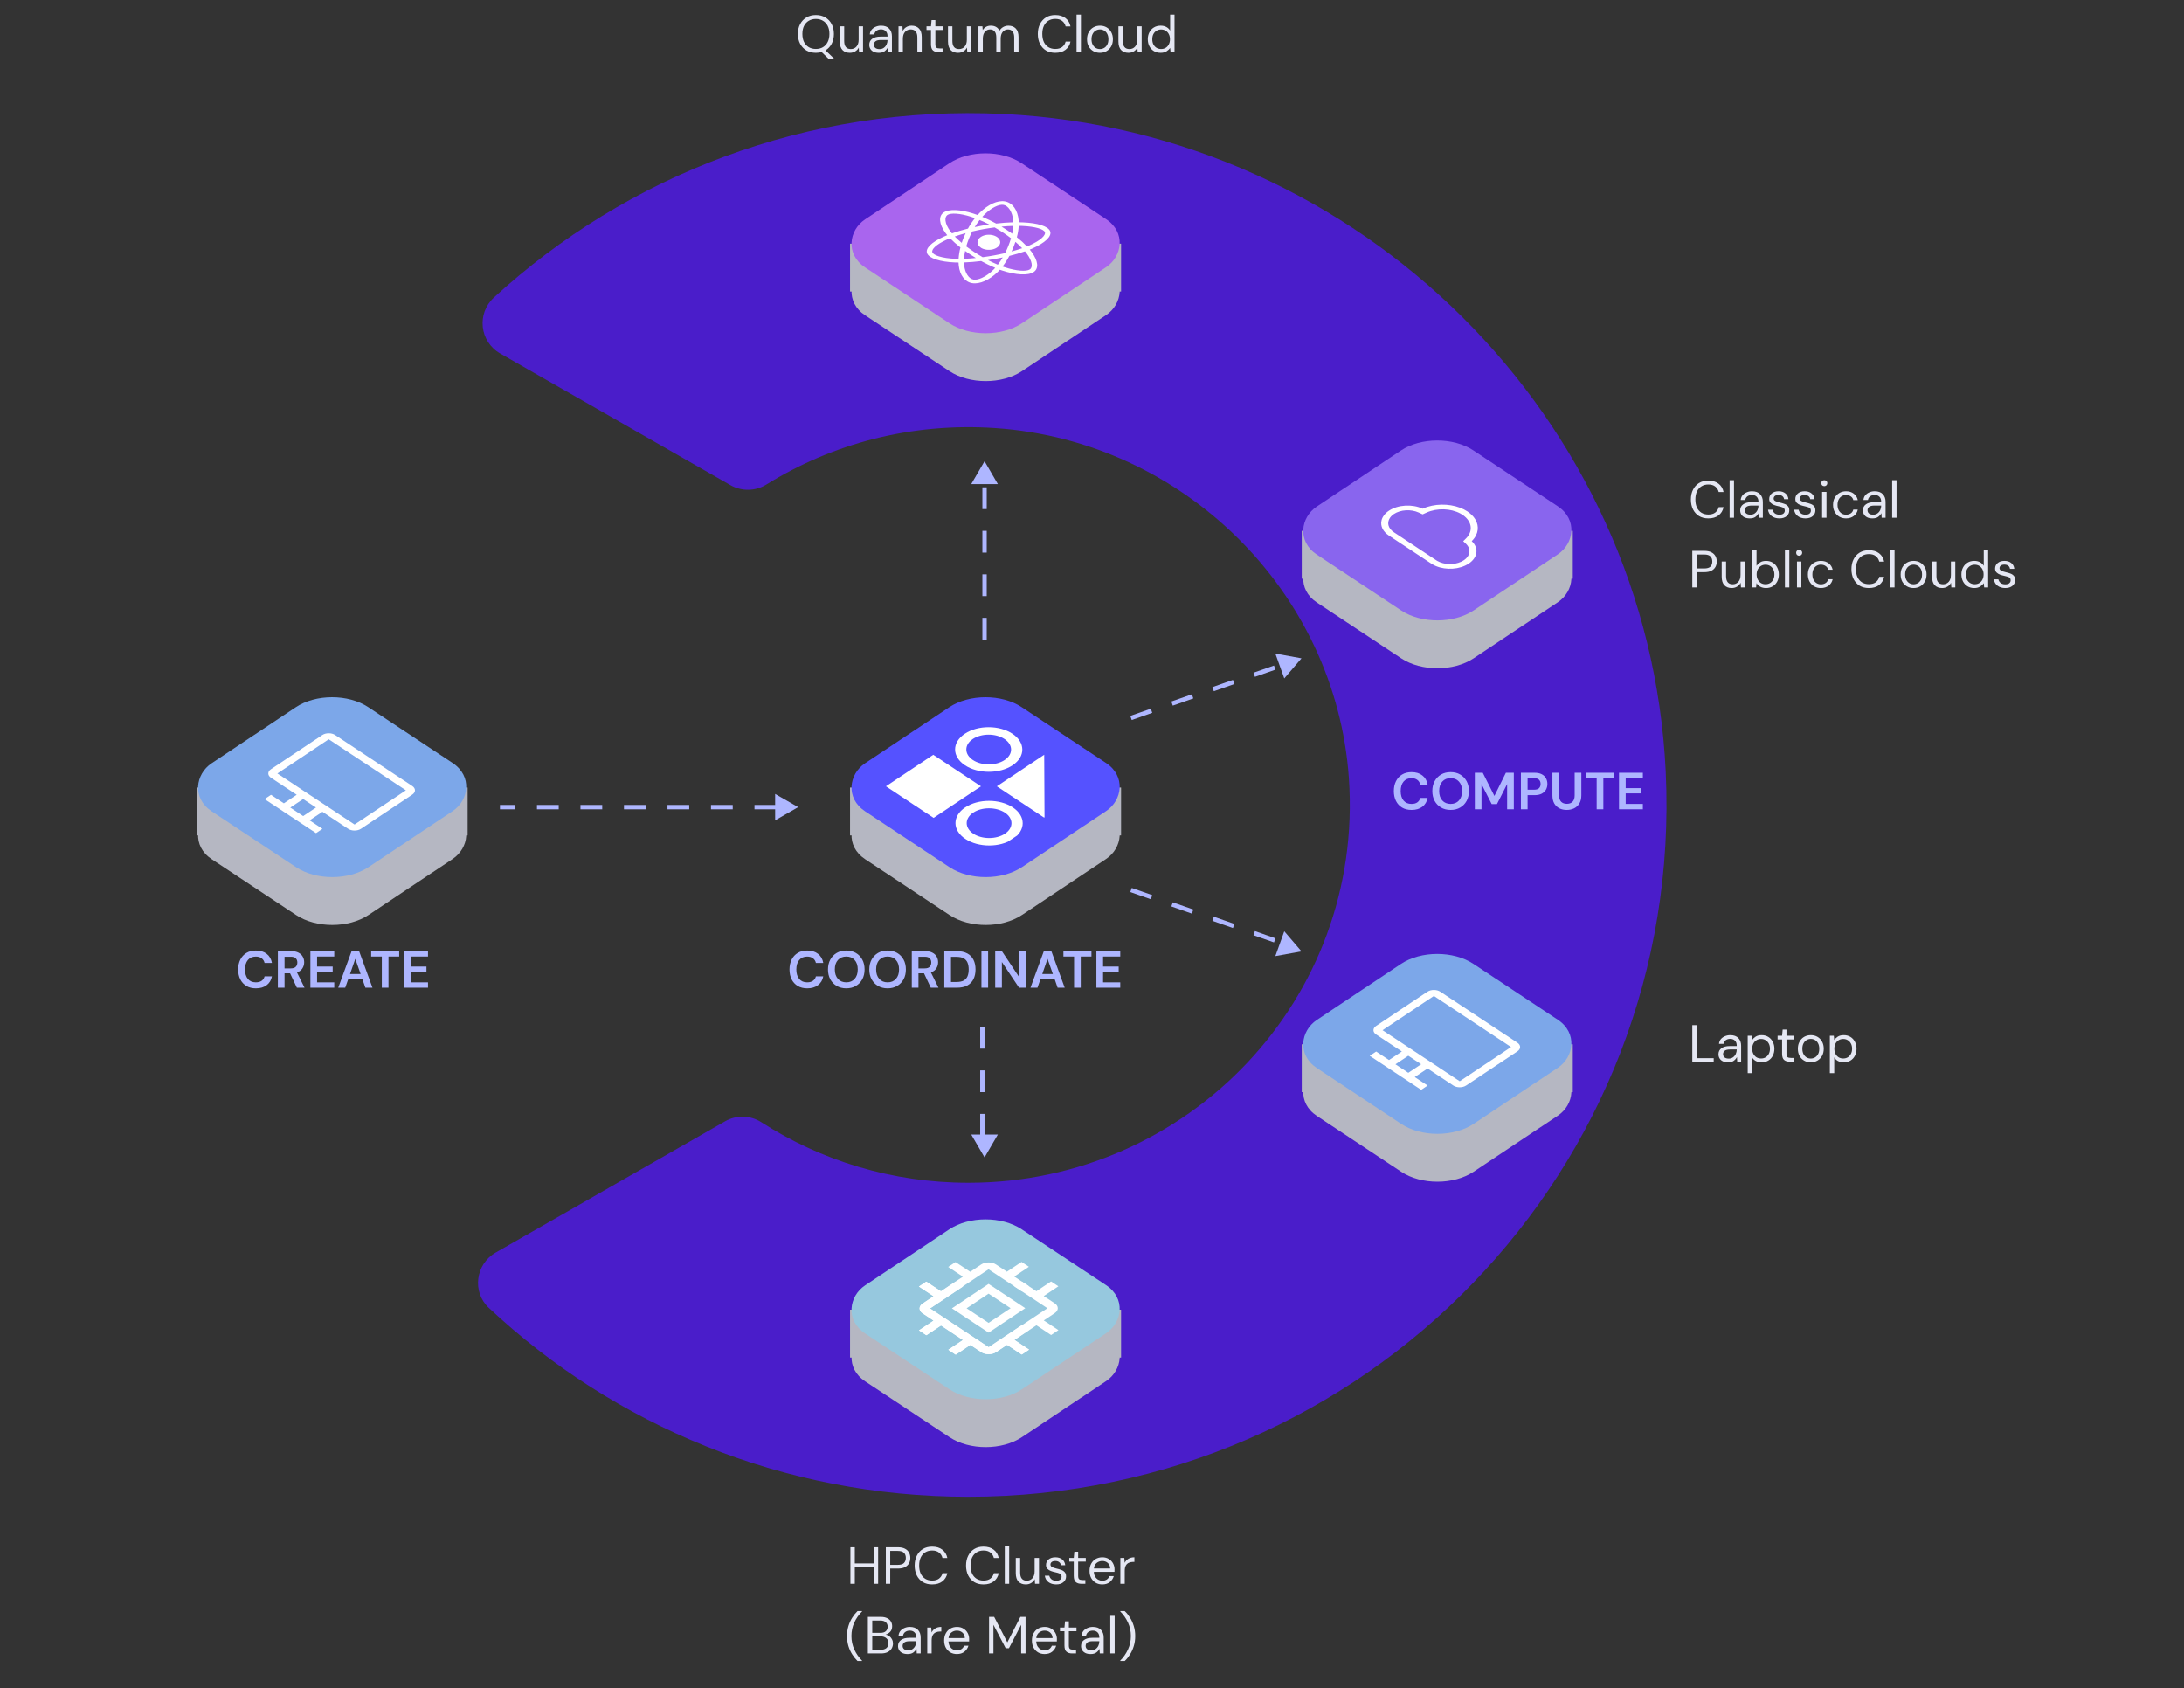<svg viewBox="0 0 502 388" fill="none" xmlns="http://www.w3.org/2000/svg">
<rect x="0" y="0" width="502" height="388" fill="#333333" stroke="none"/>
<line x1="178.422" y1="185.5" x2="114.916" y2="185.5" stroke="#AEB6FF" stroke-dasharray="5 5"/>
<path d="M225.799 261L225.799 235" stroke="#AEB6FF" stroke-dasharray="5 5"/>
<path d="M226.303 147L226.303 111" stroke="#AEB6FF" stroke-dasharray="5 5"/>
<path d="M226.303 106L223.248 111.25L229.359 111.25L226.303 106Z" fill="#AEB6FF"/>
<path d="M226.303 266L223.248 260.75L229.359 260.75L226.303 266Z" fill="#AEB6FF"/>
<path d="M183.462 185.5L178.17 188.531L178.17 182.469L183.462 185.5Z" fill="#AEB6FF"/>
<path d="M299.153 218.648L293.142 219.739L295.194 214.03L299.153 218.648Z" fill="#AEB6FF"/>
<path d="M299.153 151.297L293.142 150.205L295.194 155.915L299.153 151.297Z" fill="#AEB6FF"/>
<path d="M259.969 165.002L294.178 153.012" stroke="#AEB6FF" stroke-dasharray="5 5"/>
<path d="M259.969 204.544L294.178 216.534" stroke="#AEB6FF" stroke-dasharray="5 5"/>
<path d="M230.715 26.195C185.4 24.004 143.997 40.41 113.544 68.359C109.525 72.046 110.226 78.512 114.973 81.238L167.868 111.485C170.43 112.954 173.613 112.927 176.122 111.378C191.227 101.999 209.407 97.056 228.854 98.392C272.038 101.358 307.023 136.013 310.044 178.792C313.604 229.559 273.09 271.83 222.596 271.83C205.037 271.83 188.691 266.726 174.989 257.909C172.453 256.279 169.216 256.226 166.627 257.722L113.948 287.862C109.309 290.507 108.446 296.893 112.33 300.554C141.083 327.487 179.871 344 222.569 344C313.766 344 387.187 268.65 382.871 177.376C379.041 96.147 312.66 30.203 230.715 26.195Z" fill="#4A1DCA"/>
<path d="M185.55 227.144C184.702 227.144 183.974 226.964 183.366 226.604C182.758 226.236 182.29 225.728 181.962 225.08C181.634 224.424 181.47 223.668 181.47 222.812C181.47 221.956 181.634 221.2 181.962 220.544C182.29 219.888 182.758 219.376 183.366 219.008C183.974 218.64 184.702 218.456 185.55 218.456C186.558 218.456 187.382 218.708 188.022 219.212C188.67 219.708 189.074 220.408 189.234 221.312H187.542C187.438 220.856 187.214 220.5 186.87 220.244C186.534 219.98 186.086 219.848 185.526 219.848C184.75 219.848 184.142 220.112 183.702 220.64C183.262 221.168 183.042 221.892 183.042 222.812C183.042 223.732 183.262 224.456 183.702 224.984C184.142 225.504 184.75 225.764 185.526 225.764C186.086 225.764 186.534 225.644 186.87 225.404C187.214 225.156 187.438 224.816 187.542 224.384H189.234C189.074 225.248 188.67 225.924 188.022 226.412C187.382 226.9 186.558 227.144 185.55 227.144ZM194.529 227.144C193.689 227.144 192.953 226.96 192.321 226.592C191.697 226.224 191.205 225.716 190.845 225.068C190.493 224.412 190.317 223.656 190.317 222.8C190.317 221.944 190.493 221.192 190.845 220.544C191.205 219.888 191.697 219.376 192.321 219.008C192.953 218.64 193.689 218.456 194.529 218.456C195.361 218.456 196.093 218.64 196.725 219.008C197.357 219.376 197.849 219.888 198.201 220.544C198.553 221.192 198.729 221.944 198.729 222.8C198.729 223.656 198.553 224.412 198.201 225.068C197.849 225.716 197.357 226.224 196.725 226.592C196.093 226.96 195.361 227.144 194.529 227.144ZM194.529 225.764C195.329 225.764 195.965 225.5 196.437 224.972C196.917 224.444 197.157 223.72 197.157 222.8C197.157 221.88 196.917 221.156 196.437 220.628C195.965 220.1 195.329 219.836 194.529 219.836C193.729 219.836 193.089 220.1 192.609 220.628C192.129 221.156 191.889 221.88 191.889 222.8C191.889 223.72 192.129 224.444 192.609 224.972C193.089 225.5 193.729 225.764 194.529 225.764ZM204.022 227.144C203.182 227.144 202.446 226.96 201.814 226.592C201.19 226.224 200.698 225.716 200.338 225.068C199.986 224.412 199.81 223.656 199.81 222.8C199.81 221.944 199.986 221.192 200.338 220.544C200.698 219.888 201.19 219.376 201.814 219.008C202.446 218.64 203.182 218.456 204.022 218.456C204.854 218.456 205.586 218.64 206.218 219.008C206.85 219.376 207.342 219.888 207.694 220.544C208.046 221.192 208.222 221.944 208.222 222.8C208.222 223.656 208.046 224.412 207.694 225.068C207.342 225.716 206.85 226.224 206.218 226.592C205.586 226.96 204.854 227.144 204.022 227.144ZM204.022 225.764C204.822 225.764 205.458 225.5 205.93 224.972C206.41 224.444 206.65 223.72 206.65 222.8C206.65 221.88 206.41 221.156 205.93 220.628C205.458 220.1 204.822 219.836 204.022 219.836C203.222 219.836 202.582 220.1 202.102 220.628C201.622 221.156 201.382 221.88 201.382 222.8C201.382 223.72 201.622 224.444 202.102 224.972C202.582 225.5 203.222 225.764 204.022 225.764ZM209.578 227V218.6H212.662C213.334 218.6 213.886 218.716 214.318 218.948C214.758 219.172 215.086 219.48 215.302 219.872C215.518 220.256 215.626 220.684 215.626 221.156C215.626 221.668 215.49 222.136 215.218 222.56C214.954 222.984 214.538 223.292 213.97 223.484L215.71 227H213.946L212.386 223.688H211.114V227H209.578ZM211.114 222.56H212.566C213.078 222.56 213.454 222.436 213.694 222.188C213.934 221.94 214.054 221.612 214.054 221.204C214.054 220.804 213.934 220.484 213.694 220.244C213.462 220.004 213.082 219.884 212.554 219.884H211.114V222.56ZM217.054 227V218.6H219.922C220.906 218.6 221.714 218.776 222.346 219.128C222.986 219.472 223.458 219.96 223.762 220.592C224.074 221.216 224.23 221.952 224.23 222.8C224.23 223.648 224.074 224.388 223.762 225.02C223.458 225.644 222.986 226.132 222.346 226.484C221.714 226.828 220.906 227 219.922 227H217.054ZM218.59 225.68H219.85C220.554 225.68 221.11 225.568 221.518 225.344C221.926 225.112 222.218 224.784 222.394 224.36C222.57 223.928 222.658 223.408 222.658 222.8C222.658 222.2 222.57 221.684 222.394 221.252C222.218 220.82 221.926 220.488 221.518 220.256C221.11 220.024 220.554 219.908 219.85 219.908H218.59V225.68ZM225.586 227V218.6H227.122V227H225.586ZM228.75 227V218.6H230.286L234.234 224.516V218.6H235.77V227H234.234L230.286 221.096V227H228.75ZM236.858 227L239.93 218.6H241.658L244.73 227H243.098L242.426 225.056H239.15L238.466 227H236.858ZM239.57 223.856H242.006L240.782 220.364L239.57 223.856ZM246.878 227V219.836H244.43V218.6H250.874V219.836H248.414V227H246.878ZM252.011 227V218.6H257.495V219.836H253.547V222.14H257.135V223.34H253.547V225.764H257.495V227H252.011Z" fill="#AEB6FF"/>
<path d="M388.98 244V235.6H389.988V243.196H393.9V244H388.98ZM397.205 244.144C396.709 244.144 396.297 244.06 395.969 243.892C395.641 243.724 395.397 243.5 395.237 243.22C395.077 242.94 394.997 242.636 394.997 242.308C394.997 241.7 395.229 241.232 395.693 240.904C396.157 240.576 396.789 240.412 397.589 240.412H399.197V240.34C399.197 239.82 399.061 239.428 398.789 239.164C398.517 238.892 398.153 238.756 397.697 238.756C397.305 238.756 396.965 238.856 396.677 239.056C396.397 239.248 396.221 239.532 396.149 239.908H395.117C395.157 239.476 395.301 239.112 395.549 238.816C395.805 238.52 396.121 238.296 396.497 238.144C396.873 237.984 397.273 237.904 397.697 237.904C398.529 237.904 399.153 238.128 399.569 238.576C399.993 239.016 400.205 239.604 400.205 240.34V244H399.305L399.245 242.932C399.077 243.268 398.829 243.556 398.501 243.796C398.181 244.028 397.749 244.144 397.205 244.144ZM397.361 243.292C397.745 243.292 398.073 243.192 398.345 242.992C398.625 242.792 398.837 242.532 398.981 242.212C399.125 241.892 399.197 241.556 399.197 241.204V241.192H397.673C397.081 241.192 396.661 241.296 396.413 241.504C396.173 241.704 396.053 241.956 396.053 242.26C396.053 242.572 396.165 242.824 396.389 243.016C396.621 243.2 396.945 243.292 397.361 243.292ZM401.717 246.64V238.048H402.629L402.725 239.032C402.917 238.744 403.189 238.484 403.541 238.252C403.901 238.02 404.357 237.904 404.909 237.904C405.501 237.904 406.017 238.04 406.457 238.312C406.897 238.584 407.237 238.956 407.477 239.428C407.725 239.9 407.849 240.436 407.849 241.036C407.849 241.636 407.725 242.172 407.477 242.644C407.237 243.108 406.893 243.476 406.445 243.748C406.005 244.012 405.489 244.144 404.897 244.144C404.409 244.144 403.973 244.044 403.589 243.844C403.213 243.644 402.925 243.364 402.725 243.004V246.64H401.717ZM404.789 243.268C405.189 243.268 405.541 243.176 405.845 242.992C406.149 242.8 406.389 242.536 406.565 242.2C406.741 241.864 406.829 241.472 406.829 241.024C406.829 240.576 406.741 240.184 406.565 239.848C406.389 239.512 406.149 239.252 405.845 239.068C405.541 238.876 405.189 238.78 404.789 238.78C404.389 238.78 404.037 238.876 403.733 239.068C403.429 239.252 403.189 239.512 403.013 239.848C402.837 240.184 402.749 240.576 402.749 241.024C402.749 241.472 402.837 241.864 403.013 242.2C403.189 242.536 403.429 242.8 403.733 242.992C404.037 243.176 404.389 243.268 404.789 243.268ZM411.37 244C410.826 244 410.398 243.868 410.086 243.604C409.774 243.34 409.618 242.864 409.618 242.176V238.9H408.586V238.048H409.618L409.75 236.62H410.626V238.048H412.378V238.9H410.626V242.176C410.626 242.552 410.702 242.808 410.854 242.944C411.006 243.072 411.274 243.136 411.658 243.136H412.282V244H411.37ZM416.207 244.144C415.647 244.144 415.143 244.016 414.695 243.76C414.247 243.504 413.891 243.144 413.627 242.68C413.371 242.208 413.243 241.656 413.243 241.024C413.243 240.392 413.375 239.844 413.639 239.38C413.903 238.908 414.259 238.544 414.707 238.288C415.163 238.032 415.671 237.904 416.231 237.904C416.791 237.904 417.295 238.032 417.743 238.288C418.191 238.544 418.543 238.908 418.799 239.38C419.063 239.844 419.195 240.392 419.195 241.024C419.195 241.656 419.063 242.208 418.799 242.68C418.535 243.144 418.175 243.504 417.719 243.76C417.271 244.016 416.767 244.144 416.207 244.144ZM416.207 243.28C416.551 243.28 416.871 243.196 417.167 243.028C417.463 242.86 417.703 242.608 417.887 242.272C418.071 241.936 418.163 241.52 418.163 241.024C418.163 240.528 418.071 240.112 417.887 239.776C417.711 239.44 417.475 239.188 417.179 239.02C416.883 238.852 416.567 238.768 416.231 238.768C415.887 238.768 415.567 238.852 415.271 239.02C414.975 239.188 414.735 239.44 414.551 239.776C414.367 240.112 414.275 240.528 414.275 241.024C414.275 241.52 414.367 241.936 414.551 242.272C414.735 242.608 414.971 242.86 415.259 243.028C415.555 243.196 415.871 243.28 416.207 243.28ZM420.596 246.64V238.048H421.508L421.604 239.032C421.796 238.744 422.068 238.484 422.42 238.252C422.78 238.02 423.236 237.904 423.788 237.904C424.38 237.904 424.896 238.04 425.336 238.312C425.776 238.584 426.116 238.956 426.356 239.428C426.604 239.9 426.728 240.436 426.728 241.036C426.728 241.636 426.604 242.172 426.356 242.644C426.116 243.108 425.772 243.476 425.324 243.748C424.884 244.012 424.368 244.144 423.776 244.144C423.288 244.144 422.852 244.044 422.468 243.844C422.092 243.644 421.804 243.364 421.604 243.004V246.64H420.596ZM423.668 243.268C424.068 243.268 424.42 243.176 424.724 242.992C425.028 242.8 425.268 242.536 425.444 242.2C425.62 241.864 425.708 241.472 425.708 241.024C425.708 240.576 425.62 240.184 425.444 239.848C425.268 239.512 425.028 239.252 424.724 239.068C424.42 238.876 424.068 238.78 423.668 238.78C423.268 238.78 422.916 238.876 422.612 239.068C422.308 239.252 422.068 239.512 421.892 239.848C421.716 240.184 421.628 240.576 421.628 241.024C421.628 241.472 421.716 241.864 421.892 242.2C422.068 242.536 422.308 242.8 422.612 242.992C422.916 243.176 423.268 243.268 423.668 243.268Z" fill="#E5E7F3"/>
<path d="M195.469 364V355.6H196.477V359.308H200.833V355.6H201.841V364H200.833V360.136H196.477V364H195.469ZM203.613 364V355.6H206.373C207.029 355.6 207.569 355.708 207.993 355.924C208.417 356.14 208.729 356.432 208.929 356.8C209.137 357.168 209.241 357.584 209.241 358.048C209.241 358.504 209.141 358.916 208.941 359.284C208.741 359.652 208.429 359.948 208.005 360.172C207.581 360.388 207.037 360.496 206.373 360.496H204.621V364H203.613ZM204.621 359.644H206.349C207.021 359.644 207.497 359.504 207.777 359.224C208.065 358.936 208.209 358.544 208.209 358.048C208.209 357.544 208.065 357.152 207.777 356.872C207.497 356.584 207.021 356.44 206.349 356.44H204.621V359.644ZM214.247 364.144C213.423 364.144 212.711 363.964 212.111 363.604C211.519 363.236 211.059 362.728 210.731 362.08C210.403 361.424 210.239 360.664 210.239 359.8C210.239 358.944 210.403 358.192 210.731 357.544C211.059 356.888 211.519 356.376 212.111 356.008C212.711 355.64 213.423 355.456 214.247 355.456C215.207 355.456 215.987 355.688 216.587 356.152C217.195 356.608 217.583 357.248 217.751 358.072H216.635C216.507 357.552 216.243 357.136 215.843 356.824C215.451 356.504 214.919 356.344 214.247 356.344C213.647 356.344 213.123 356.484 212.675 356.764C212.227 357.036 211.879 357.432 211.631 357.952C211.391 358.464 211.271 359.08 211.271 359.8C211.271 360.52 211.391 361.14 211.631 361.66C211.879 362.172 212.227 362.568 212.675 362.848C213.123 363.12 213.647 363.256 214.247 363.256C214.919 363.256 215.451 363.104 215.843 362.8C216.243 362.488 216.507 362.076 216.635 361.564H217.751C217.583 362.372 217.195 363.004 216.587 363.46C215.987 363.916 215.207 364.144 214.247 364.144ZM226.059 364.144C225.235 364.144 224.523 363.964 223.923 363.604C223.331 363.236 222.871 362.728 222.543 362.08C222.215 361.424 222.051 360.664 222.051 359.8C222.051 358.944 222.215 358.192 222.543 357.544C222.871 356.888 223.331 356.376 223.923 356.008C224.523 355.64 225.235 355.456 226.059 355.456C227.019 355.456 227.799 355.688 228.399 356.152C229.007 356.608 229.395 357.248 229.563 358.072H228.447C228.319 357.552 228.055 357.136 227.655 356.824C227.263 356.504 226.731 356.344 226.059 356.344C225.459 356.344 224.935 356.484 224.487 356.764C224.039 357.036 223.691 357.432 223.443 357.952C223.203 358.464 223.083 359.08 223.083 359.8C223.083 360.52 223.203 361.14 223.443 361.66C223.691 362.172 224.039 362.568 224.487 362.848C224.935 363.12 225.459 363.256 226.059 363.256C226.731 363.256 227.263 363.104 227.655 362.8C228.055 362.488 228.319 362.076 228.447 361.564H229.563C229.395 362.372 229.007 363.004 228.399 363.46C227.799 363.916 227.019 364.144 226.059 364.144ZM230.952 364V355.36H231.96V364H230.952ZM235.784 364.144C235.08 364.144 234.52 363.932 234.104 363.508C233.688 363.076 233.48 362.416 233.48 361.528V358.048H234.488V361.42C234.488 362.66 234.996 363.28 236.012 363.28C236.532 363.28 236.96 363.096 237.296 362.728C237.64 362.352 237.812 361.82 237.812 361.132V358.048H238.82V364H237.908L237.836 362.932C237.652 363.308 237.376 363.604 237.008 363.82C236.648 364.036 236.24 364.144 235.784 364.144ZM242.759 364.144C242.047 364.144 241.455 363.964 240.983 363.604C240.511 363.244 240.235 362.756 240.155 362.14H241.187C241.251 362.452 241.415 362.724 241.679 362.956C241.951 363.18 242.315 363.292 242.771 363.292C243.195 363.292 243.507 363.204 243.707 363.028C243.907 362.844 244.007 362.628 244.007 362.38C244.007 362.02 243.875 361.78 243.611 361.66C243.355 361.54 242.991 361.432 242.519 361.336C242.199 361.272 241.879 361.18 241.559 361.06C241.239 360.94 240.971 360.772 240.755 360.556C240.539 360.332 240.431 360.04 240.431 359.68C240.431 359.16 240.623 358.736 241.007 358.408C241.399 358.072 241.927 357.904 242.591 357.904C243.223 357.904 243.739 358.064 244.139 358.384C244.547 358.696 244.783 359.144 244.847 359.728H243.851C243.811 359.424 243.679 359.188 243.455 359.02C243.239 358.844 242.947 358.756 242.579 358.756C242.219 358.756 241.939 358.832 241.739 358.984C241.547 359.136 241.451 359.336 241.451 359.584C241.451 359.824 241.575 360.012 241.823 360.148C242.079 360.284 242.423 360.4 242.855 360.496C243.223 360.576 243.571 360.676 243.899 360.796C244.235 360.908 244.507 361.08 244.715 361.312C244.931 361.536 245.039 361.864 245.039 362.296C245.047 362.832 244.843 363.276 244.427 363.628C244.019 363.972 243.463 364.144 242.759 364.144ZM248.562 364C248.018 364 247.59 363.868 247.278 363.604C246.966 363.34 246.81 362.864 246.81 362.176V358.9H245.778V358.048H246.81L246.942 356.62H247.818V358.048H249.57V358.9H247.818V362.176C247.818 362.552 247.894 362.808 248.046 362.944C248.198 363.072 248.466 363.136 248.85 363.136H249.474V364H248.562ZM253.362 364.144C252.794 364.144 252.29 364.016 251.85 363.76C251.41 363.496 251.062 363.132 250.806 362.668C250.558 362.204 250.434 361.656 250.434 361.024C250.434 360.4 250.558 359.856 250.806 359.392C251.054 358.92 251.398 358.556 251.838 358.3C252.286 358.036 252.802 357.904 253.386 357.904C253.962 357.904 254.458 358.036 254.874 358.3C255.298 358.556 255.622 358.896 255.846 359.32C256.07 359.744 256.182 360.2 256.182 360.688C256.182 360.776 256.178 360.864 256.17 360.952C256.17 361.04 256.17 361.14 256.17 361.252H251.43C251.454 361.708 251.558 362.088 251.742 362.392C251.934 362.688 252.17 362.912 252.45 363.064C252.738 363.216 253.042 363.292 253.362 363.292C253.778 363.292 254.126 363.196 254.406 363.004C254.686 362.812 254.89 362.552 255.018 362.224H256.014C255.854 362.776 255.546 363.236 255.09 363.604C254.642 363.964 254.066 364.144 253.362 364.144ZM253.362 358.756C252.882 358.756 252.454 358.904 252.078 359.2C251.71 359.488 251.498 359.912 251.442 360.472H255.186C255.162 359.936 254.978 359.516 254.634 359.212C254.29 358.908 253.866 358.756 253.362 358.756ZM257.518 364V358.048H258.43L258.514 359.188C258.698 358.796 258.978 358.484 259.354 358.252C259.73 358.02 260.194 357.904 260.746 357.904V358.96H260.47C260.118 358.96 259.794 359.024 259.498 359.152C259.202 359.272 258.966 359.48 258.79 359.776C258.614 360.072 258.526 360.48 258.526 361V364H257.518ZM197.106 381.74C196.674 381.324 196.274 380.828 195.906 380.252C195.538 379.684 195.242 379.044 195.018 378.332C194.802 377.612 194.694 376.836 194.694 376.004C194.694 375.172 194.802 374.4 195.018 373.688C195.242 372.968 195.538 372.324 195.906 371.756C196.274 371.18 196.674 370.684 197.106 370.268H198.138V370.364C197.402 371.084 196.81 371.928 196.362 372.896C195.922 373.856 195.702 374.892 195.702 376.004C195.702 377.116 195.926 378.156 196.374 379.124C196.822 380.084 197.41 380.924 198.138 381.644V381.74H197.106ZM199.483 380V371.6H202.435C203.027 371.6 203.515 371.696 203.899 371.888C204.291 372.072 204.583 372.328 204.775 372.656C204.967 372.976 205.063 373.336 205.063 373.736C205.063 374.28 204.915 374.708 204.619 375.02C204.331 375.332 203.983 375.548 203.575 375.668C203.887 375.724 204.171 375.848 204.427 376.04C204.683 376.232 204.883 376.472 205.027 376.76C205.179 377.048 205.255 377.364 205.255 377.708C205.255 378.132 205.151 378.52 204.943 378.872C204.735 379.216 204.427 379.492 204.019 379.7C203.611 379.9 203.115 380 202.531 380H199.483ZM200.491 375.272H202.363C202.899 375.272 203.311 375.148 203.599 374.9C203.887 374.644 204.031 374.292 204.031 373.844C204.031 373.42 203.887 373.08 203.599 372.824C203.319 372.568 202.895 372.44 202.327 372.44H200.491V375.272ZM200.491 379.16H202.423C202.999 379.16 203.443 379.028 203.755 378.764C204.067 378.492 204.223 378.116 204.223 377.636C204.223 377.164 204.059 376.788 203.731 376.508C203.403 376.22 202.959 376.076 202.399 376.076H200.491V379.16ZM208.621 380.144C208.125 380.144 207.713 380.06 207.385 379.892C207.057 379.724 206.813 379.5 206.653 379.22C206.493 378.94 206.413 378.636 206.413 378.308C206.413 377.7 206.645 377.232 207.109 376.904C207.573 376.576 208.205 376.412 209.005 376.412H210.613V376.34C210.613 375.82 210.477 375.428 210.205 375.164C209.933 374.892 209.569 374.756 209.113 374.756C208.721 374.756 208.381 374.856 208.093 375.056C207.813 375.248 207.637 375.532 207.565 375.908H206.533C206.573 375.476 206.717 375.112 206.965 374.816C207.221 374.52 207.537 374.296 207.913 374.144C208.289 373.984 208.689 373.904 209.113 373.904C209.945 373.904 210.569 374.128 210.985 374.576C211.409 375.016 211.621 375.604 211.621 376.34V380H210.721L210.661 378.932C210.493 379.268 210.245 379.556 209.917 379.796C209.597 380.028 209.165 380.144 208.621 380.144ZM208.777 379.292C209.161 379.292 209.489 379.192 209.761 378.992C210.041 378.792 210.253 378.532 210.397 378.212C210.541 377.892 210.613 377.556 210.613 377.204V377.192H209.089C208.497 377.192 208.077 377.296 207.829 377.504C207.589 377.704 207.469 377.956 207.469 378.26C207.469 378.572 207.581 378.824 207.805 379.016C208.037 379.2 208.361 379.292 208.777 379.292ZM213.134 380V374.048H214.046L214.13 375.188C214.314 374.796 214.594 374.484 214.97 374.252C215.346 374.02 215.81 373.904 216.362 373.904V374.96H216.086C215.734 374.96 215.41 375.024 215.114 375.152C214.818 375.272 214.582 375.48 214.406 375.776C214.23 376.072 214.142 376.48 214.142 377V380H213.134ZM219.946 380.144C219.378 380.144 218.874 380.016 218.434 379.76C217.994 379.496 217.646 379.132 217.39 378.668C217.142 378.204 217.018 377.656 217.018 377.024C217.018 376.4 217.142 375.856 217.39 375.392C217.638 374.92 217.982 374.556 218.422 374.3C218.87 374.036 219.386 373.904 219.97 373.904C220.546 373.904 221.042 374.036 221.458 374.3C221.882 374.556 222.206 374.896 222.43 375.32C222.654 375.744 222.766 376.2 222.766 376.688C222.766 376.776 222.762 376.864 222.754 376.952C222.754 377.04 222.754 377.14 222.754 377.252H218.014C218.038 377.708 218.142 378.088 218.326 378.392C218.518 378.688 218.754 378.912 219.034 379.064C219.322 379.216 219.626 379.292 219.946 379.292C220.362 379.292 220.71 379.196 220.99 379.004C221.27 378.812 221.474 378.552 221.602 378.224H222.598C222.438 378.776 222.13 379.236 221.674 379.604C221.226 379.964 220.65 380.144 219.946 380.144ZM219.946 374.756C219.466 374.756 219.038 374.904 218.662 375.2C218.294 375.488 218.082 375.912 218.026 376.472H221.77C221.746 375.936 221.562 375.516 221.218 375.212C220.874 374.908 220.45 374.756 219.946 374.756ZM227.338 380V371.6H228.514L231.538 377.456L234.538 371.6H235.726V380H234.718V373.4L231.91 378.8H231.154L228.346 373.412V380H227.338ZM240.114 380.144C239.546 380.144 239.042 380.016 238.602 379.76C238.162 379.496 237.814 379.132 237.558 378.668C237.31 378.204 237.186 377.656 237.186 377.024C237.186 376.4 237.31 375.856 237.558 375.392C237.806 374.92 238.15 374.556 238.59 374.3C239.038 374.036 239.554 373.904 240.138 373.904C240.714 373.904 241.21 374.036 241.626 374.3C242.05 374.556 242.374 374.896 242.598 375.32C242.822 375.744 242.934 376.2 242.934 376.688C242.934 376.776 242.93 376.864 242.922 376.952C242.922 377.04 242.922 377.14 242.922 377.252H238.182C238.206 377.708 238.31 378.088 238.494 378.392C238.686 378.688 238.922 378.912 239.202 379.064C239.49 379.216 239.794 379.292 240.114 379.292C240.53 379.292 240.878 379.196 241.158 379.004C241.438 378.812 241.642 378.552 241.77 378.224H242.766C242.606 378.776 242.298 379.236 241.842 379.604C241.394 379.964 240.818 380.144 240.114 380.144ZM240.114 374.756C239.634 374.756 239.206 374.904 238.83 375.2C238.462 375.488 238.25 375.912 238.194 376.472H241.938C241.914 375.936 241.73 375.516 241.386 375.212C241.042 374.908 240.618 374.756 240.114 374.756ZM246.423 380C245.879 380 245.451 379.868 245.139 379.604C244.827 379.34 244.671 378.864 244.671 378.176V374.9H243.639V374.048H244.671L244.803 372.62H245.679V374.048H247.431V374.9H245.679V378.176C245.679 378.552 245.755 378.808 245.907 378.944C246.059 379.072 246.327 379.136 246.711 379.136H247.335V380H246.423ZM250.692 380.144C250.196 380.144 249.784 380.06 249.456 379.892C249.128 379.724 248.884 379.5 248.724 379.22C248.564 378.94 248.484 378.636 248.484 378.308C248.484 377.7 248.716 377.232 249.18 376.904C249.644 376.576 250.276 376.412 251.076 376.412H252.684V376.34C252.684 375.82 252.548 375.428 252.276 375.164C252.004 374.892 251.64 374.756 251.184 374.756C250.792 374.756 250.452 374.856 250.164 375.056C249.884 375.248 249.708 375.532 249.636 375.908H248.604C248.644 375.476 248.788 375.112 249.036 374.816C249.292 374.52 249.608 374.296 249.984 374.144C250.36 373.984 250.76 373.904 251.184 373.904C252.016 373.904 252.64 374.128 253.056 374.576C253.48 375.016 253.692 375.604 253.692 376.34V380H252.792L252.732 378.932C252.564 379.268 252.316 379.556 251.988 379.796C251.668 380.028 251.236 380.144 250.692 380.144ZM250.848 379.292C251.232 379.292 251.56 379.192 251.832 378.992C252.112 378.792 252.324 378.532 252.468 378.212C252.612 377.892 252.684 377.556 252.684 377.204V377.192H251.16C250.568 377.192 250.148 377.296 249.9 377.504C249.66 377.704 249.54 377.956 249.54 378.26C249.54 378.572 249.652 378.824 249.876 379.016C250.108 379.2 250.432 379.292 250.848 379.292ZM255.204 380V371.36H256.212V380H255.204ZM257.492 381.74V381.644C258.22 380.924 258.808 380.084 259.256 379.124C259.712 378.156 259.94 377.116 259.94 376.004C259.94 374.892 259.716 373.856 259.268 372.896C258.82 371.928 258.232 371.084 257.504 370.364V370.268H258.524C258.964 370.684 259.364 371.18 259.724 371.756C260.092 372.324 260.384 372.968 260.6 373.688C260.824 374.4 260.936 375.172 260.936 376.004C260.936 376.836 260.824 377.612 260.6 378.332C260.384 379.044 260.092 379.684 259.724 380.252C259.364 380.828 258.964 381.324 258.524 381.74H257.492Z" fill="#E5E7F3"/>
<path d="M187.537 12.144C186.713 12.144 185.989 11.964 185.365 11.604C184.749 11.236 184.265 10.724 183.913 10.068C183.569 9.412 183.397 8.656 183.397 7.8C183.397 6.944 183.569 6.192 183.913 5.544C184.265 4.888 184.749 4.376 185.365 4.008C185.989 3.64 186.713 3.456 187.537 3.456C188.369 3.456 189.093 3.64 189.709 4.008C190.333 4.376 190.817 4.888 191.161 5.544C191.505 6.192 191.677 6.944 191.677 7.8C191.677 8.656 191.505 9.412 191.161 10.068C190.817 10.716 190.345 11.22 189.745 11.58L191.869 13.62H190.561L188.857 11.964C188.449 12.084 188.009 12.144 187.537 12.144ZM187.537 11.256C188.153 11.256 188.693 11.12 189.157 10.848C189.629 10.568 189.993 10.172 190.249 9.66C190.513 9.14 190.645 8.52 190.645 7.8C190.645 7.08 190.513 6.464 190.249 5.952C189.993 5.44 189.629 5.048 189.157 4.776C188.693 4.496 188.153 4.356 187.537 4.356C186.921 4.356 186.377 4.496 185.905 4.776C185.441 5.048 185.077 5.44 184.813 5.952C184.557 6.464 184.429 7.08 184.429 7.8C184.429 8.52 184.557 9.14 184.813 9.66C185.077 10.172 185.441 10.568 185.905 10.848C186.377 11.12 186.921 11.256 187.537 11.256ZM195.337 12.144C194.633 12.144 194.073 11.932 193.657 11.508C193.241 11.076 193.033 10.416 193.033 9.528V6.048H194.041V9.42C194.041 10.66 194.549 11.28 195.565 11.28C196.085 11.28 196.513 11.096 196.849 10.728C197.193 10.352 197.365 9.82 197.365 9.132V6.048H198.373V12H197.461L197.389 10.932C197.205 11.308 196.929 11.604 196.561 11.82C196.201 12.036 195.793 12.144 195.337 12.144ZM202.012 12.144C201.516 12.144 201.104 12.06 200.776 11.892C200.448 11.724 200.204 11.5 200.044 11.22C199.884 10.94 199.804 10.636 199.804 10.308C199.804 9.7 200.036 9.232 200.5 8.904C200.964 8.576 201.596 8.412 202.396 8.412H204.004V8.34C204.004 7.82 203.868 7.428 203.596 7.164C203.324 6.892 202.96 6.756 202.504 6.756C202.112 6.756 201.772 6.856 201.484 7.056C201.204 7.248 201.028 7.532 200.956 7.908H199.924C199.964 7.476 200.108 7.112 200.356 6.816C200.612 6.52 200.928 6.296 201.304 6.144C201.68 5.984 202.08 5.904 202.504 5.904C203.336 5.904 203.96 6.128 204.376 6.576C204.8 7.016 205.012 7.604 205.012 8.34V12H204.112L204.052 10.932C203.884 11.268 203.636 11.556 203.308 11.796C202.988 12.028 202.556 12.144 202.012 12.144ZM202.168 11.292C202.552 11.292 202.88 11.192 203.152 10.992C203.432 10.792 203.644 10.532 203.788 10.212C203.932 9.892 204.004 9.556 204.004 9.204V9.192H202.48C201.888 9.192 201.468 9.296 201.22 9.504C200.98 9.704 200.86 9.956 200.86 10.26C200.86 10.572 200.972 10.824 201.196 11.016C201.428 11.2 201.752 11.292 202.168 11.292ZM206.524 12V6.048H207.436L207.496 7.116C207.688 6.74 207.964 6.444 208.324 6.228C208.684 6.012 209.092 5.904 209.548 5.904C210.252 5.904 210.812 6.12 211.228 6.552C211.652 6.976 211.864 7.632 211.864 8.52V12H210.856V8.628C210.856 7.388 210.344 6.768 209.32 6.768C208.808 6.768 208.38 6.956 208.036 7.332C207.7 7.7 207.532 8.228 207.532 8.916V12H206.524ZM215.743 12C215.199 12 214.771 11.868 214.459 11.604C214.147 11.34 213.991 10.864 213.991 10.176V6.9H212.959V6.048H213.991L214.123 4.62H214.999V6.048H216.751V6.9H214.999V10.176C214.999 10.552 215.075 10.808 215.227 10.944C215.379 11.072 215.647 11.136 216.031 11.136H216.655V12H215.743ZM220.204 12.144C219.5 12.144 218.94 11.932 218.524 11.508C218.108 11.076 217.9 10.416 217.9 9.528V6.048H218.908V9.42C218.908 10.66 219.416 11.28 220.432 11.28C220.952 11.28 221.38 11.096 221.716 10.728C222.06 10.352 222.232 9.82 222.232 9.132V6.048H223.24V12H222.328L222.256 10.932C222.072 11.308 221.796 11.604 221.428 11.82C221.068 12.036 220.66 12.144 220.204 12.144ZM224.899 12V6.048H225.811L225.883 6.912C226.075 6.592 226.331 6.344 226.651 6.168C226.971 5.992 227.331 5.904 227.731 5.904C228.203 5.904 228.607 6 228.943 6.192C229.287 6.384 229.551 6.676 229.735 7.068C229.943 6.708 230.227 6.424 230.587 6.216C230.955 6.008 231.351 5.904 231.775 5.904C232.487 5.904 233.055 6.12 233.479 6.552C233.903 6.976 234.115 7.632 234.115 8.52V12H233.119V8.628C233.119 8.012 232.995 7.548 232.747 7.236C232.499 6.924 232.143 6.768 231.679 6.768C231.199 6.768 230.799 6.956 230.479 7.332C230.167 7.7 230.011 8.228 230.011 8.916V12H229.003V8.628C229.003 8.012 228.879 7.548 228.631 7.236C228.383 6.924 228.027 6.768 227.563 6.768C227.091 6.768 226.695 6.956 226.375 7.332C226.063 7.7 225.907 8.228 225.907 8.916V12H224.899ZM242.553 12.144C241.729 12.144 241.017 11.964 240.417 11.604C239.825 11.236 239.365 10.728 239.037 10.08C238.709 9.424 238.545 8.664 238.545 7.8C238.545 6.944 238.709 6.192 239.037 5.544C239.365 4.888 239.825 4.376 240.417 4.008C241.017 3.64 241.729 3.456 242.553 3.456C243.513 3.456 244.293 3.688 244.893 4.152C245.501 4.608 245.889 5.248 246.057 6.072H244.941C244.813 5.552 244.549 5.136 244.149 4.824C243.757 4.504 243.225 4.344 242.553 4.344C241.953 4.344 241.429 4.484 240.981 4.764C240.533 5.036 240.185 5.432 239.937 5.952C239.697 6.464 239.577 7.08 239.577 7.8C239.577 8.52 239.697 9.14 239.937 9.66C240.185 10.172 240.533 10.568 240.981 10.848C241.429 11.12 241.953 11.256 242.553 11.256C243.225 11.256 243.757 11.104 244.149 10.8C244.549 10.488 244.813 10.076 244.941 9.564H246.057C245.889 10.372 245.501 11.004 244.893 11.46C244.293 11.916 243.513 12.144 242.553 12.144ZM247.446 12V3.36H248.454V12H247.446ZM252.818 12.144C252.258 12.144 251.754 12.016 251.306 11.76C250.858 11.504 250.502 11.144 250.238 10.68C249.982 10.208 249.854 9.656 249.854 9.024C249.854 8.392 249.986 7.844 250.25 7.38C250.514 6.908 250.87 6.544 251.318 6.288C251.774 6.032 252.282 5.904 252.842 5.904C253.402 5.904 253.906 6.032 254.354 6.288C254.802 6.544 255.154 6.908 255.41 7.38C255.674 7.844 255.806 8.392 255.806 9.024C255.806 9.656 255.674 10.208 255.41 10.68C255.146 11.144 254.786 11.504 254.33 11.76C253.882 12.016 253.378 12.144 252.818 12.144ZM252.818 11.28C253.162 11.28 253.482 11.196 253.778 11.028C254.074 10.86 254.314 10.608 254.498 10.272C254.682 9.936 254.774 9.52 254.774 9.024C254.774 8.528 254.682 8.112 254.498 7.776C254.322 7.44 254.086 7.188 253.79 7.02C253.494 6.852 253.178 6.768 252.842 6.768C252.498 6.768 252.178 6.852 251.882 7.02C251.586 7.188 251.346 7.44 251.162 7.776C250.978 8.112 250.886 8.528 250.886 9.024C250.886 9.52 250.978 9.936 251.162 10.272C251.346 10.608 251.582 10.86 251.87 11.028C252.166 11.196 252.482 11.28 252.818 11.28ZM259.379 12.144C258.675 12.144 258.115 11.932 257.699 11.508C257.283 11.076 257.075 10.416 257.075 9.528V6.048H258.083V9.42C258.083 10.66 258.591 11.28 259.607 11.28C260.127 11.28 260.555 11.096 260.891 10.728C261.235 10.352 261.407 9.82 261.407 9.132V6.048H262.415V12H261.503L261.431 10.932C261.247 11.308 260.971 11.604 260.603 11.82C260.243 12.036 259.835 12.144 259.379 12.144ZM266.775 12.144C266.183 12.144 265.663 12.008 265.215 11.736C264.775 11.464 264.431 11.092 264.183 10.62C263.943 10.148 263.823 9.612 263.823 9.012C263.823 8.412 263.947 7.88 264.195 7.416C264.443 6.944 264.787 6.576 265.227 6.312C265.667 6.04 266.187 5.904 266.787 5.904C267.275 5.904 267.707 6.004 268.083 6.204C268.459 6.404 268.751 6.684 268.959 7.044V3.36H269.967V12H269.055L268.959 11.016C268.767 11.304 268.491 11.564 268.131 11.796C267.771 12.028 267.319 12.144 266.775 12.144ZM266.883 11.268C267.283 11.268 267.635 11.176 267.939 10.992C268.251 10.8 268.491 10.536 268.659 10.2C268.835 9.864 268.923 9.472 268.923 9.024C268.923 8.576 268.835 8.184 268.659 7.848C268.491 7.512 268.251 7.252 267.939 7.068C267.635 6.876 267.283 6.78 266.883 6.78C266.491 6.78 266.139 6.876 265.827 7.068C265.523 7.252 265.283 7.512 265.107 7.848C264.939 8.184 264.855 8.576 264.855 9.024C264.855 9.472 264.939 9.864 265.107 10.2C265.283 10.536 265.523 10.8 265.827 10.992C266.139 11.176 266.491 11.268 266.883 11.268Z" fill="#E5E7F3"/>
<path d="M58.824 227.144C57.976 227.144 57.248 226.964 56.64 226.604C56.032 226.236 55.564 225.728 55.236 225.08C54.908 224.424 54.744 223.668 54.744 222.812C54.744 221.956 54.908 221.2 55.236 220.544C55.564 219.888 56.032 219.376 56.64 219.008C57.248 218.64 57.976 218.456 58.824 218.456C59.832 218.456 60.656 218.708 61.296 219.212C61.944 219.708 62.348 220.408 62.508 221.312H60.816C60.712 220.856 60.488 220.5 60.144 220.244C59.808 219.98 59.36 219.848 58.8 219.848C58.024 219.848 57.416 220.112 56.976 220.64C56.536 221.168 56.316 221.892 56.316 222.812C56.316 223.732 56.536 224.456 56.976 224.984C57.416 225.504 58.024 225.764 58.8 225.764C59.36 225.764 59.808 225.644 60.144 225.404C60.488 225.156 60.712 224.816 60.816 224.384H62.508C62.348 225.248 61.944 225.924 61.296 226.412C60.656 226.9 59.832 227.144 58.824 227.144ZM63.868 227V218.6H66.952C67.624 218.6 68.176 218.716 68.608 218.948C69.048 219.172 69.376 219.48 69.592 219.872C69.808 220.256 69.916 220.684 69.916 221.156C69.916 221.668 69.78 222.136 69.508 222.56C69.244 222.984 68.828 223.292 68.26 223.484L70 227H68.236L66.676 223.688H65.404V227H63.868ZM65.404 222.56H66.856C67.368 222.56 67.744 222.436 67.984 222.188C68.224 221.94 68.344 221.612 68.344 221.204C68.344 220.804 68.224 220.484 67.984 220.244C67.752 220.004 67.372 219.884 66.844 219.884H65.404V222.56ZM71.344 227V218.6H76.828V219.836H72.88V222.14H76.468V223.34H72.88V225.764H76.828V227H71.344ZM77.742 227L80.814 218.6H82.542L85.614 227H83.982L83.31 225.056H80.034L79.35 227H77.742ZM80.454 223.856H82.89L81.666 220.364L80.454 223.856ZM87.761 227V219.836H85.313V218.6H91.757V219.836H89.297V227H87.761ZM92.895 227V218.6H98.379V219.836H94.431V222.14H98.019V223.34H94.431V225.764H98.379V227H92.895Z" fill="#AEB6FF"/>
<path d="M392.664 119.144C391.84 119.144 391.128 118.964 390.528 118.604C389.936 118.236 389.476 117.728 389.148 117.08C388.82 116.424 388.656 115.664 388.656 114.8C388.656 113.944 388.82 113.192 389.148 112.544C389.476 111.888 389.936 111.376 390.528 111.008C391.128 110.64 391.84 110.456 392.664 110.456C393.624 110.456 394.404 110.688 395.004 111.152C395.612 111.608 396 112.248 396.168 113.072H395.052C394.924 112.552 394.66 112.136 394.26 111.824C393.868 111.504 393.336 111.344 392.664 111.344C392.064 111.344 391.54 111.484 391.092 111.764C390.644 112.036 390.296 112.432 390.048 112.952C389.808 113.464 389.688 114.08 389.688 114.8C389.688 115.52 389.808 116.14 390.048 116.66C390.296 117.172 390.644 117.568 391.092 117.848C391.54 118.12 392.064 118.256 392.664 118.256C393.336 118.256 393.868 118.104 394.26 117.8C394.66 117.488 394.924 117.076 395.052 116.564H396.168C396 117.372 395.612 118.004 395.004 118.46C394.404 118.916 393.624 119.144 392.664 119.144ZM397.557 119V110.36H398.565V119H397.557ZM402.197 119.144C401.701 119.144 401.289 119.06 400.961 118.892C400.633 118.724 400.389 118.5 400.229 118.22C400.069 117.94 399.989 117.636 399.989 117.308C399.989 116.7 400.221 116.232 400.685 115.904C401.149 115.576 401.781 115.412 402.581 115.412H404.189V115.34C404.189 114.82 404.053 114.428 403.781 114.164C403.509 113.892 403.145 113.756 402.689 113.756C402.297 113.756 401.957 113.856 401.669 114.056C401.389 114.248 401.213 114.532 401.141 114.908H400.109C400.149 114.476 400.293 114.112 400.541 113.816C400.797 113.52 401.113 113.296 401.489 113.144C401.865 112.984 402.265 112.904 402.689 112.904C403.521 112.904 404.145 113.128 404.561 113.576C404.985 114.016 405.197 114.604 405.197 115.34V119H404.297L404.237 117.932C404.069 118.268 403.821 118.556 403.493 118.796C403.173 119.028 402.741 119.144 402.197 119.144ZM402.353 118.292C402.737 118.292 403.065 118.192 403.337 117.992C403.617 117.792 403.829 117.532 403.973 117.212C404.117 116.892 404.189 116.556 404.189 116.204V116.192H402.665C402.073 116.192 401.653 116.296 401.405 116.504C401.165 116.704 401.045 116.956 401.045 117.26C401.045 117.572 401.157 117.824 401.381 118.016C401.613 118.2 401.937 118.292 402.353 118.292ZM408.989 119.144C408.277 119.144 407.685 118.964 407.213 118.604C406.741 118.244 406.465 117.756 406.385 117.14H407.417C407.481 117.452 407.645 117.724 407.909 117.956C408.181 118.18 408.545 118.292 409.001 118.292C409.425 118.292 409.737 118.204 409.937 118.028C410.137 117.844 410.237 117.628 410.237 117.38C410.237 117.02 410.105 116.78 409.841 116.66C409.585 116.54 409.221 116.432 408.749 116.336C408.429 116.272 408.109 116.18 407.789 116.06C407.469 115.94 407.201 115.772 406.985 115.556C406.769 115.332 406.661 115.04 406.661 114.68C406.661 114.16 406.853 113.736 407.237 113.408C407.629 113.072 408.157 112.904 408.821 112.904C409.453 112.904 409.969 113.064 410.369 113.384C410.777 113.696 411.013 114.144 411.077 114.728H410.081C410.041 114.424 409.909 114.188 409.685 114.02C409.469 113.844 409.177 113.756 408.809 113.756C408.449 113.756 408.169 113.832 407.969 113.984C407.777 114.136 407.681 114.336 407.681 114.584C407.681 114.824 407.805 115.012 408.053 115.148C408.309 115.284 408.653 115.4 409.085 115.496C409.453 115.576 409.801 115.676 410.129 115.796C410.465 115.908 410.737 116.08 410.945 116.312C411.161 116.536 411.269 116.864 411.269 117.296C411.277 117.832 411.073 118.276 410.657 118.628C410.249 118.972 409.693 119.144 408.989 119.144ZM414.989 119.144C414.277 119.144 413.685 118.964 413.213 118.604C412.741 118.244 412.465 117.756 412.385 117.14H413.417C413.481 117.452 413.645 117.724 413.909 117.956C414.181 118.18 414.545 118.292 415.001 118.292C415.425 118.292 415.737 118.204 415.937 118.028C416.137 117.844 416.237 117.628 416.237 117.38C416.237 117.02 416.105 116.78 415.841 116.66C415.585 116.54 415.221 116.432 414.749 116.336C414.429 116.272 414.109 116.18 413.789 116.06C413.469 115.94 413.201 115.772 412.985 115.556C412.769 115.332 412.661 115.04 412.661 114.68C412.661 114.16 412.853 113.736 413.237 113.408C413.629 113.072 414.157 112.904 414.821 112.904C415.453 112.904 415.969 113.064 416.369 113.384C416.777 113.696 417.013 114.144 417.077 114.728H416.081C416.041 114.424 415.909 114.188 415.685 114.02C415.469 113.844 415.177 113.756 414.809 113.756C414.449 113.756 414.169 113.832 413.969 113.984C413.777 114.136 413.681 114.336 413.681 114.584C413.681 114.824 413.805 115.012 414.053 115.148C414.309 115.284 414.653 115.4 415.085 115.496C415.453 115.576 415.801 115.676 416.129 115.796C416.465 115.908 416.737 116.08 416.945 116.312C417.161 116.536 417.269 116.864 417.269 117.296C417.277 117.832 417.073 118.276 416.657 118.628C416.249 118.972 415.693 119.144 414.989 119.144ZM419.321 111.728C419.121 111.728 418.953 111.664 418.817 111.536C418.689 111.4 418.625 111.232 418.625 111.032C418.625 110.84 418.689 110.68 418.817 110.552C418.953 110.424 419.121 110.36 419.321 110.36C419.513 110.36 419.677 110.424 419.813 110.552C419.949 110.68 420.017 110.84 420.017 111.032C420.017 111.232 419.949 111.4 419.813 111.536C419.677 111.664 419.513 111.728 419.321 111.728ZM418.817 119V113.048H419.825V119H418.817ZM424.317 119.144C423.749 119.144 423.237 119.016 422.781 118.76C422.333 118.496 421.977 118.132 421.713 117.668C421.457 117.196 421.329 116.648 421.329 116.024C421.329 115.4 421.457 114.856 421.713 114.392C421.977 113.92 422.333 113.556 422.781 113.3C423.237 113.036 423.749 112.904 424.317 112.904C425.021 112.904 425.613 113.088 426.093 113.456C426.581 113.824 426.889 114.316 427.017 114.932H425.985C425.905 114.564 425.709 114.28 425.397 114.08C425.085 113.872 424.721 113.768 424.305 113.768C423.969 113.768 423.653 113.852 423.357 114.02C423.061 114.188 422.821 114.44 422.637 114.776C422.453 115.112 422.361 115.528 422.361 116.024C422.361 116.52 422.453 116.936 422.637 117.272C422.821 117.608 423.061 117.864 423.357 118.04C423.653 118.208 423.969 118.292 424.305 118.292C424.721 118.292 425.085 118.192 425.397 117.992C425.709 117.784 425.905 117.492 425.985 117.116H427.017C426.897 117.716 426.593 118.204 426.105 118.58C425.617 118.956 425.021 119.144 424.317 119.144ZM430.404 119.144C429.908 119.144 429.496 119.06 429.168 118.892C428.84 118.724 428.596 118.5 428.436 118.22C428.276 117.94 428.196 117.636 428.196 117.308C428.196 116.7 428.428 116.232 428.892 115.904C429.356 115.576 429.988 115.412 430.788 115.412H432.396V115.34C432.396 114.82 432.26 114.428 431.988 114.164C431.716 113.892 431.352 113.756 430.896 113.756C430.504 113.756 430.164 113.856 429.876 114.056C429.596 114.248 429.42 114.532 429.348 114.908H428.316C428.356 114.476 428.5 114.112 428.748 113.816C429.004 113.52 429.32 113.296 429.696 113.144C430.072 112.984 430.472 112.904 430.896 112.904C431.728 112.904 432.352 113.128 432.768 113.576C433.192 114.016 433.404 114.604 433.404 115.34V119H432.504L432.444 117.932C432.276 118.268 432.028 118.556 431.7 118.796C431.38 119.028 430.948 119.144 430.404 119.144ZM430.56 118.292C430.944 118.292 431.272 118.192 431.544 117.992C431.824 117.792 432.036 117.532 432.18 117.212C432.324 116.892 432.396 116.556 432.396 116.204V116.192H430.872C430.28 116.192 429.86 116.296 429.612 116.504C429.372 116.704 429.252 116.956 429.252 117.26C429.252 117.572 429.364 117.824 429.588 118.016C429.82 118.2 430.144 118.292 430.56 118.292ZM434.917 119V110.36H435.925V119H434.917ZM388.98 135V126.6H391.74C392.396 126.6 392.936 126.708 393.36 126.924C393.784 127.14 394.096 127.432 394.296 127.8C394.504 128.168 394.608 128.584 394.608 129.048C394.608 129.504 394.508 129.916 394.308 130.284C394.108 130.652 393.796 130.948 393.372 131.172C392.948 131.388 392.404 131.496 391.74 131.496H389.988V135H388.98ZM389.988 130.644H391.716C392.388 130.644 392.864 130.504 393.144 130.224C393.432 129.936 393.576 129.544 393.576 129.048C393.576 128.544 393.432 128.152 393.144 127.872C392.864 127.584 392.388 127.44 391.716 127.44H389.988V130.644ZM398.042 135.144C397.338 135.144 396.778 134.932 396.362 134.508C395.946 134.076 395.738 133.416 395.738 132.528V129.048H396.746V132.42C396.746 133.66 397.254 134.28 398.27 134.28C398.79 134.28 399.218 134.096 399.554 133.728C399.898 133.352 400.07 132.82 400.07 132.132V129.048H401.078V135H400.166L400.094 133.932C399.91 134.308 399.634 134.604 399.266 134.82C398.906 135.036 398.498 135.144 398.042 135.144ZM405.917 135.144C405.429 135.144 404.993 135.044 404.609 134.844C404.233 134.644 403.945 134.364 403.745 134.004L403.649 135H402.737V126.36H403.745V130.032C403.937 129.744 404.209 129.484 404.561 129.252C404.921 129.02 405.377 128.904 405.929 128.904C406.521 128.904 407.037 129.04 407.477 129.312C407.917 129.584 408.257 129.956 408.497 130.428C408.745 130.9 408.869 131.436 408.869 132.036C408.869 132.636 408.745 133.172 408.497 133.644C408.257 134.108 407.913 134.476 407.465 134.748C407.025 135.012 406.509 135.144 405.917 135.144ZM405.809 134.268C406.209 134.268 406.561 134.176 406.865 133.992C407.169 133.8 407.409 133.536 407.585 133.2C407.761 132.864 407.849 132.472 407.849 132.024C407.849 131.576 407.761 131.184 407.585 130.848C407.409 130.512 407.169 130.252 406.865 130.068C406.561 129.876 406.209 129.78 405.809 129.78C405.409 129.78 405.057 129.876 404.753 130.068C404.449 130.252 404.209 130.512 404.033 130.848C403.857 131.184 403.769 131.576 403.769 132.024C403.769 132.472 403.857 132.864 404.033 133.2C404.209 133.536 404.449 133.8 404.753 133.992C405.057 134.176 405.409 134.268 405.809 134.268ZM410.272 135V126.36H411.28V135H410.272ZM413.544 127.728C413.344 127.728 413.176 127.664 413.04 127.536C412.912 127.4 412.848 127.232 412.848 127.032C412.848 126.84 412.912 126.68 413.04 126.552C413.176 126.424 413.344 126.36 413.544 126.36C413.736 126.36 413.9 126.424 414.036 126.552C414.172 126.68 414.24 126.84 414.24 127.032C414.24 127.232 414.172 127.4 414.036 127.536C413.9 127.664 413.736 127.728 413.544 127.728ZM413.04 135V129.048H414.048V135H413.04ZM418.539 135.144C417.971 135.144 417.459 135.016 417.003 134.76C416.555 134.496 416.199 134.132 415.935 133.668C415.679 133.196 415.551 132.648 415.551 132.024C415.551 131.4 415.679 130.856 415.935 130.392C416.199 129.92 416.555 129.556 417.003 129.3C417.459 129.036 417.971 128.904 418.539 128.904C419.243 128.904 419.835 129.088 420.315 129.456C420.803 129.824 421.111 130.316 421.239 130.932H420.207C420.127 130.564 419.931 130.28 419.619 130.08C419.307 129.872 418.943 129.768 418.527 129.768C418.191 129.768 417.875 129.852 417.579 130.02C417.283 130.188 417.043 130.44 416.859 130.776C416.675 131.112 416.583 131.528 416.583 132.024C416.583 132.52 416.675 132.936 416.859 133.272C417.043 133.608 417.283 133.864 417.579 134.04C417.875 134.208 418.191 134.292 418.527 134.292C418.943 134.292 419.307 134.192 419.619 133.992C419.931 133.784 420.127 133.492 420.207 133.116H421.239C421.119 133.716 420.815 134.204 420.327 134.58C419.839 134.956 419.243 135.144 418.539 135.144ZM429.567 135.144C428.743 135.144 428.031 134.964 427.431 134.604C426.839 134.236 426.379 133.728 426.051 133.08C425.723 132.424 425.559 131.664 425.559 130.8C425.559 129.944 425.723 129.192 426.051 128.544C426.379 127.888 426.839 127.376 427.431 127.008C428.031 126.64 428.743 126.456 429.567 126.456C430.527 126.456 431.307 126.688 431.907 127.152C432.515 127.608 432.903 128.248 433.071 129.072H431.955C431.827 128.552 431.563 128.136 431.163 127.824C430.771 127.504 430.239 127.344 429.567 127.344C428.967 127.344 428.443 127.484 427.995 127.764C427.547 128.036 427.199 128.432 426.951 128.952C426.711 129.464 426.591 130.08 426.591 130.8C426.591 131.52 426.711 132.14 426.951 132.66C427.199 133.172 427.547 133.568 427.995 133.848C428.443 134.12 428.967 134.256 429.567 134.256C430.239 134.256 430.771 134.104 431.163 133.8C431.563 133.488 431.827 133.076 431.955 132.564H433.071C432.903 133.372 432.515 134.004 431.907 134.46C431.307 134.916 430.527 135.144 429.567 135.144ZM434.459 135V126.36H435.467V135H434.459ZM439.832 135.144C439.272 135.144 438.768 135.016 438.32 134.76C437.872 134.504 437.516 134.144 437.252 133.68C436.996 133.208 436.868 132.656 436.868 132.024C436.868 131.392 437 130.844 437.264 130.38C437.528 129.908 437.884 129.544 438.332 129.288C438.788 129.032 439.296 128.904 439.856 128.904C440.416 128.904 440.92 129.032 441.368 129.288C441.816 129.544 442.168 129.908 442.424 130.38C442.688 130.844 442.82 131.392 442.82 132.024C442.82 132.656 442.688 133.208 442.424 133.68C442.16 134.144 441.8 134.504 441.344 134.76C440.896 135.016 440.392 135.144 439.832 135.144ZM439.832 134.28C440.176 134.28 440.496 134.196 440.792 134.028C441.088 133.86 441.328 133.608 441.512 133.272C441.696 132.936 441.788 132.52 441.788 132.024C441.788 131.528 441.696 131.112 441.512 130.776C441.336 130.44 441.1 130.188 440.804 130.02C440.508 129.852 440.192 129.768 439.856 129.768C439.512 129.768 439.192 129.852 438.896 130.02C438.6 130.188 438.36 130.44 438.176 130.776C437.992 131.112 437.9 131.528 437.9 132.024C437.9 132.52 437.992 132.936 438.176 133.272C438.36 133.608 438.596 133.86 438.884 134.028C439.18 134.196 439.496 134.28 439.832 134.28ZM446.393 135.144C445.689 135.144 445.129 134.932 444.713 134.508C444.297 134.076 444.089 133.416 444.089 132.528V129.048H445.097V132.42C445.097 133.66 445.605 134.28 446.621 134.28C447.141 134.28 447.569 134.096 447.905 133.728C448.249 133.352 448.421 132.82 448.421 132.132V129.048H449.429V135H448.517L448.445 133.932C448.261 134.308 447.985 134.604 447.617 134.82C447.257 135.036 446.849 135.144 446.393 135.144ZM453.788 135.144C453.196 135.144 452.676 135.008 452.228 134.736C451.788 134.464 451.444 134.092 451.196 133.62C450.956 133.148 450.836 132.612 450.836 132.012C450.836 131.412 450.96 130.88 451.208 130.416C451.456 129.944 451.8 129.576 452.24 129.312C452.68 129.04 453.2 128.904 453.8 128.904C454.288 128.904 454.72 129.004 455.096 129.204C455.472 129.404 455.764 129.684 455.972 130.044V126.36H456.98V135H456.068L455.972 134.016C455.78 134.304 455.504 134.564 455.144 134.796C454.784 135.028 454.332 135.144 453.788 135.144ZM453.896 134.268C454.296 134.268 454.648 134.176 454.952 133.992C455.264 133.8 455.504 133.536 455.672 133.2C455.848 132.864 455.936 132.472 455.936 132.024C455.936 131.576 455.848 131.184 455.672 130.848C455.504 130.512 455.264 130.252 454.952 130.068C454.648 129.876 454.296 129.78 453.896 129.78C453.504 129.78 453.152 129.876 452.84 130.068C452.536 130.252 452.296 130.512 452.12 130.848C451.952 131.184 451.868 131.576 451.868 132.024C451.868 132.472 451.952 132.864 452.12 133.2C452.296 133.536 452.536 133.8 452.84 133.992C453.152 134.176 453.504 134.268 453.896 134.268ZM460.904 135.144C460.192 135.144 459.6 134.964 459.128 134.604C458.656 134.244 458.38 133.756 458.3 133.14H459.332C459.396 133.452 459.56 133.724 459.824 133.956C460.096 134.18 460.46 134.292 460.916 134.292C461.34 134.292 461.652 134.204 461.852 134.028C462.052 133.844 462.152 133.628 462.152 133.38C462.152 133.02 462.02 132.78 461.756 132.66C461.5 132.54 461.136 132.432 460.664 132.336C460.344 132.272 460.024 132.18 459.704 132.06C459.384 131.94 459.116 131.772 458.9 131.556C458.684 131.332 458.576 131.04 458.576 130.68C458.576 130.16 458.768 129.736 459.152 129.408C459.544 129.072 460.072 128.904 460.736 128.904C461.368 128.904 461.884 129.064 462.284 129.384C462.692 129.696 462.928 130.144 462.992 130.728H461.996C461.956 130.424 461.824 130.188 461.6 130.02C461.384 129.844 461.092 129.756 460.724 129.756C460.364 129.756 460.084 129.832 459.884 129.984C459.692 130.136 459.596 130.336 459.596 130.584C459.596 130.824 459.72 131.012 459.968 131.148C460.224 131.284 460.568 131.4 461 131.496C461.368 131.576 461.716 131.676 462.044 131.796C462.38 131.908 462.652 132.08 462.86 132.312C463.076 132.536 463.184 132.864 463.184 133.296C463.192 133.832 462.988 134.276 462.572 134.628C462.164 134.972 461.608 135.144 460.904 135.144Z" fill="#E5E7F3"/>
<rect x="195.387" y="56" width="62.296" height="11" fill="#B5B7C2"/>
<rect width="43.239" height="43.238" rx="10" transform="matrix(0.834 0.552 -0.832 0.554 226.505 43)" fill="#B5B7C2"/>
<rect width="43.239" height="43.238" rx="10" transform="matrix(0.834 0.552 -0.832 0.554 226.501 32)" fill="#A965EE"/>
<g clip-path="url(#clip0_189_1383)">
<path d="M237.152 57.935C237.004 57.739 236.856 57.543 236.693 57.357C236.878 57.284 237.069 57.205 237.254 57.121C240.205 55.822 241.849 54.295 241.367 53.115C240.914 51.984 238.499 51.248 235.161 51.106C234.829 51.092 234.504 51.083 234.172 51.079C234.172 50.932 234.157 50.785 234.142 50.638C233.931 48.295 232.762 46.592 230.982 46.276C229.276 45.98 227.107 47.003 225.235 48.849C225.051 49.031 224.874 49.218 224.704 49.409C224.372 49.287 224.032 49.17 223.692 49.063C220.738 48.127 218.146 47.999 216.907 48.824C215.668 49.65 215.841 51.527 217.343 53.558C217.462 53.724 217.595 53.881 217.728 54.047C217.426 54.17 217.123 54.293 216.828 54.431C214.121 55.666 212.639 57.094 213.099 58.221C213.566 59.382 216.085 60.176 219.496 60.317C219.762 60.327 220.043 60.336 220.323 60.336C220.331 60.576 220.346 60.811 220.376 61.046C220.623 63.217 221.748 64.773 223.44 65.07C225.19 65.375 227.499 64.318 229.393 62.437C229.54 62.29 229.68 62.138 229.82 61.986C229.99 62.049 230.16 62.103 230.323 62.161C233.484 63.205 236.298 63.381 237.595 62.517C238.842 61.686 238.602 59.922 237.137 57.935L237.152 57.935ZM235.074 51.93C237.932 52.057 239.882 52.652 240.164 53.328C240.46 54.053 239.111 55.305 236.566 56.422C236.396 56.495 236.234 56.564 236.057 56.633C235.354 55.894 234.571 55.18 233.728 54.515C233.962 53.652 234.109 52.779 234.159 51.902C234.462 51.907 234.764 51.911 235.067 51.925L235.074 51.93ZM221.958 53.575C221.781 53.938 221.627 54.305 221.472 54.673C221.318 55.051 221.178 55.428 221.061 55.811C220.484 55.341 219.952 54.852 219.456 54.348C220.231 54.077 221.065 53.816 221.958 53.575ZM224.037 52.189C224.391 51.61 224.766 51.065 225.172 50.56C225.896 50.862 226.634 51.204 227.373 51.585C226.812 51.665 226.252 51.764 225.698 51.858C225.137 51.957 224.591 52.066 224.045 52.184L224.037 52.189ZM223.463 53.19C224.305 52.992 225.153 52.819 226.009 52.661C226.866 52.503 227.737 52.374 228.615 52.26C229.273 52.636 229.938 53.036 230.573 53.457C231.209 53.877 231.823 54.312 232.384 54.753C232.216 55.326 232.017 55.9 231.789 56.474C231.562 57.048 231.304 57.612 231.025 58.171C230.183 58.368 229.32 58.541 228.464 58.7C227.607 58.858 226.744 58.992 225.873 59.111C225.215 58.734 224.557 58.329 223.907 57.899C223.257 57.468 222.658 57.043 222.096 56.623C222.265 56.039 222.456 55.461 222.691 54.882C222.919 54.308 223.184 53.739 223.471 53.185L223.463 53.19ZM228.782 59.498C229.351 59.394 229.912 59.285 230.48 59.162C230.156 59.731 229.773 60.29 229.353 60.835C228.577 60.508 227.824 60.156 227.092 59.78C227.661 59.696 228.222 59.597 228.782 59.498ZM232.515 57.796C232.684 57.428 232.846 57.055 232.993 56.682C233.14 56.32 233.28 55.952 233.397 55.579C233.974 56.068 234.499 56.562 234.95 57.047C234.153 57.322 233.342 57.569 232.508 57.791L232.515 57.796ZM232.904 51.914C232.86 52.512 232.78 53.105 232.656 53.698C231.88 53.136 231.067 52.598 230.209 52.08C231.139 51.991 232.047 51.935 232.904 51.914ZM230.658 47.081C231.751 47.275 232.714 48.665 232.894 50.684C232.909 50.811 232.917 50.944 232.917 51.081C231.596 51.117 230.274 51.213 228.975 51.372C227.963 50.81 226.899 50.302 225.783 49.829C225.945 49.652 226.107 49.485 226.277 49.313C227.876 47.727 229.632 46.901 230.658 47.081ZM218.813 53.629C218.694 53.482 218.576 53.335 218.465 53.184C217.799 52.283 217.414 51.441 217.331 50.73C217.256 50.103 217.433 49.632 217.787 49.396C218.539 48.895 220.628 48.994 223.155 49.804C223.472 49.906 223.783 50.013 224.085 50.126C223.474 50.906 222.936 51.706 222.488 52.535C221.226 52.846 220.001 53.21 218.82 53.624L218.813 53.629ZM219.576 59.479C218.07 59.413 216.77 59.219 215.81 58.917C214.953 58.644 214.435 58.312 214.309 57.993C214.035 57.313 215.214 56.164 217.538 55.106C217.811 54.983 218.091 54.865 218.379 54.752C219.097 55.491 219.895 56.195 220.76 56.865C220.533 57.733 220.394 58.62 220.336 59.502C220.085 59.503 219.834 59.493 219.583 59.484L219.576 59.479ZM221.592 59.481C221.62 58.902 221.708 58.294 221.839 57.667C222.224 57.941 222.616 58.21 223.029 58.483C223.443 58.757 223.872 59.031 224.308 59.29C223.408 59.38 222.507 59.45 221.592 59.481ZM225.726 63.85C224.937 64.209 224.25 64.343 223.763 64.255C222.736 64.076 221.826 62.828 221.624 60.971C221.594 60.755 221.586 60.534 221.578 60.314C222.9 60.267 224.214 60.157 225.52 59.993C226.547 60.565 227.626 61.083 228.756 61.556C228.624 61.694 228.499 61.836 228.366 61.964C227.526 62.798 226.611 63.447 225.733 63.845L225.726 63.85ZM230.897 61.406C230.75 61.357 230.594 61.303 230.439 61.25C231.051 60.459 231.566 59.645 232.008 58.811C233.24 58.51 234.443 58.16 235.594 57.756C235.742 57.932 235.882 58.114 236.016 58.29C237.274 59.993 237.461 61.419 236.716 61.915C235.912 62.451 233.616 62.303 230.89 61.401L230.897 61.406Z" fill="white"/>
<path d="M225.419 56.901C225.788 57.146 226.246 57.312 226.763 57.379C227.273 57.442 227.804 57.412 228.277 57.283C228.756 57.15 229.162 56.929 229.457 56.644C229.744 56.355 229.899 56.016 229.905 55.678C229.905 55.335 229.749 54.997 229.468 54.713C229.18 54.425 228.773 54.205 228.293 54.073C227.813 53.942 227.289 53.908 226.78 53.973C226.27 54.038 225.805 54.21 225.444 54.451C225.201 54.613 225.002 54.804 224.877 55.015C224.737 55.226 224.678 55.452 224.678 55.677C224.679 55.903 224.746 56.133 224.879 56.339C225.005 56.549 225.204 56.74 225.448 56.901L225.419 56.901Z" fill="white"/>
</g>
<rect x="195.387" y="181" width="62.296" height="11" fill="#B5B7C2"/>
<rect width="43.239" height="43.238" rx="10" transform="matrix(0.834 0.552 -0.832 0.554 226.505 168)" fill="#B5B7C2"/>
<rect width="43.239" height="43.238" rx="10" transform="matrix(0.834 0.552 -0.832 0.554 226.501 157)" fill="#5552FF"/>
<g clip-path="url(#clip1_189_1383)">
<path d="M230.888 169.836C232.899 171.165 232.91 173.342 230.913 174.672C228.917 176.003 225.638 176.003 223.628 174.674C221.617 173.344 221.606 171.168 223.603 169.837C225.599 168.507 228.878 168.506 230.888 169.836ZM232.704 168.626C229.678 166.625 224.78 166.626 221.775 168.628C218.77 170.631 218.786 173.882 221.812 175.883C224.838 177.884 229.736 177.883 232.741 175.881C235.746 173.879 235.73 170.628 232.704 168.626Z" fill="white"/>
<path d="M230.976 186.764C232.987 188.093 232.998 190.27 231.001 191.6C229.004 192.93 225.726 192.931 223.715 191.601C221.705 190.272 221.693 188.095 223.69 186.765C225.687 185.435 228.966 185.434 230.976 186.764ZM232.791 185.554C229.765 183.553 224.868 183.554 221.862 185.556C218.857 187.558 218.874 190.81 221.9 192.811C224.926 194.812 229.824 194.811 232.829 192.809C235.834 190.807 235.817 187.555 232.791 185.554Z" fill="white"/>
<path d="M240.015 173.461L240.09 187.971L229.123 180.718L240.015 173.461Z" fill="white"/>
<path d="M225.48 180.719L214.514 173.466L203.623 180.723L214.589 187.976L225.48 180.719Z" fill="white"/>
</g>
<path d="M324.457 186.144C323.609 186.144 322.881 185.964 322.273 185.604C321.665 185.236 321.197 184.728 320.869 184.08C320.541 183.424 320.377 182.668 320.377 181.812C320.377 180.956 320.541 180.2 320.869 179.544C321.197 178.888 321.665 178.376 322.273 178.008C322.881 177.64 323.609 177.456 324.457 177.456C325.465 177.456 326.289 177.708 326.929 178.212C327.577 178.708 327.981 179.408 328.141 180.312H326.449C326.345 179.856 326.121 179.5 325.777 179.244C325.441 178.98 324.993 178.848 324.433 178.848C323.657 178.848 323.049 179.112 322.609 179.64C322.169 180.168 321.949 180.892 321.949 181.812C321.949 182.732 322.169 183.456 322.609 183.984C323.049 184.504 323.657 184.764 324.433 184.764C324.993 184.764 325.441 184.644 325.777 184.404C326.121 184.156 326.345 183.816 326.449 183.384H328.141C327.981 184.248 327.577 184.924 326.929 185.412C326.289 185.9 325.465 186.144 324.457 186.144ZM333.437 186.144C332.597 186.144 331.861 185.96 331.229 185.592C330.605 185.224 330.113 184.716 329.753 184.068C329.401 183.412 329.225 182.656 329.225 181.8C329.225 180.944 329.401 180.192 329.753 179.544C330.113 178.888 330.605 178.376 331.229 178.008C331.861 177.64 332.597 177.456 333.437 177.456C334.269 177.456 335.001 177.64 335.633 178.008C336.265 178.376 336.757 178.888 337.109 179.544C337.461 180.192 337.637 180.944 337.637 181.8C337.637 182.656 337.461 183.412 337.109 184.068C336.757 184.716 336.265 185.224 335.633 185.592C335.001 185.96 334.269 186.144 333.437 186.144ZM333.437 184.764C334.237 184.764 334.873 184.5 335.345 183.972C335.825 183.444 336.065 182.72 336.065 181.8C336.065 180.88 335.825 180.156 335.345 179.628C334.873 179.1 334.237 178.836 333.437 178.836C332.637 178.836 331.997 179.1 331.517 179.628C331.037 180.156 330.797 180.88 330.797 181.8C330.797 182.72 331.037 183.444 331.517 183.972C331.997 184.5 332.637 184.764 333.437 184.764ZM338.993 186V177.6H340.817L343.493 182.928L346.133 177.6H347.957V186H346.421V180.204L344.081 184.8H342.869L340.529 180.204V186H338.993ZM349.587 186V177.6H352.695C353.367 177.6 353.923 177.712 354.363 177.936C354.803 178.16 355.131 178.468 355.347 178.86C355.563 179.252 355.671 179.692 355.671 180.18C355.671 180.644 355.567 181.072 355.359 181.464C355.151 181.848 354.827 182.16 354.387 182.4C353.947 182.632 353.383 182.748 352.695 182.748H351.123V186H349.587ZM351.123 181.5H352.599C353.135 181.5 353.519 181.384 353.751 181.152C353.991 180.912 354.111 180.588 354.111 180.18C354.111 179.764 353.991 179.44 353.751 179.208C353.519 178.968 353.135 178.848 352.599 178.848H351.123V181.5ZM360.116 186.144C359.5 186.144 358.944 186.024 358.448 185.784C357.952 185.536 357.556 185.164 357.26 184.668C356.972 184.172 356.828 183.544 356.828 182.784V177.6H358.364V182.796C358.364 183.452 358.52 183.94 358.832 184.26C359.152 184.58 359.592 184.74 360.152 184.74C360.704 184.74 361.14 184.58 361.46 184.26C361.78 183.94 361.94 183.452 361.94 182.796V177.6H363.476V182.784C363.476 183.544 363.324 184.172 363.02 184.668C362.716 185.164 362.308 185.536 361.796 185.784C361.292 186.024 360.732 186.144 360.116 186.144ZM367 186V178.836H364.552V177.6H370.996V178.836H368.536V186H367ZM372.134 186V177.6H377.618V178.836H373.67V181.14H377.258V182.34H373.67V184.764H377.618V186H372.134Z" fill="#AEB6FF"/>
<rect x="299.214" y="122" width="62.296" height="11" fill="#B5B7C2"/>
<rect width="43.239" height="43.238" rx="10" transform="matrix(0.834 0.552 -0.832 0.554 330.332 109)" fill="#B5B7C2"/>
<rect width="43.239" height="43.238" rx="10" transform="matrix(0.834 0.552 -0.832 0.554 330.328 98)" fill="#8965EE"/>
<g clip-path="url(#clip2_189_1383)">
<path d="M338.28 124.369C338.715 123.943 339.047 123.486 339.275 123.013C340.04 121.46 339.705 119.726 338.27 118.329C337.989 118.059 337.667 117.801 337.329 117.569L337.289 117.543C336.772 117.201 336.193 116.909 335.574 116.682C332.976 115.702 329.647 115.719 327.001 116.91C324.593 115.803 321.327 115.999 319.249 117.376C318.745 117.711 318.345 118.093 318.065 118.508C317.79 118.873 317.613 119.273 317.534 119.676C317.272 120.886 317.847 122.156 319.247 123.089L329.006 129.543C329.086 129.596 329.167 129.65 329.253 129.691C331.341 130.928 334.447 131.059 336.766 129.987C337.069 129.845 337.35 129.689 337.602 129.521C339.639 128.163 339.991 125.995 338.28 124.369ZM335.836 129.106C334.164 129.877 331.929 129.797 330.397 128.929C330.317 128.883 330.231 128.834 330.151 128.781L320.392 122.327C319.715 121.879 319.302 121.324 319.152 120.746C319.03 120.271 319.081 119.788 319.31 119.331C319.515 118.889 319.875 118.482 320.391 118.138C321.919 117.128 324.308 116.983 326.086 117.794L326.998 118.215L327.92 117.799C330.302 116.722 333.465 116.83 335.662 118.017C335.828 118.105 335.989 118.203 336.144 118.306C336.436 118.499 336.695 118.708 336.93 118.94C336.959 118.966 336.982 118.989 337.005 119.019C338.428 120.47 338.409 122.326 336.944 123.767L336.813 123.893L336.813 123.9L336.321 124.38L336.476 124.528L336.694 124.733L336.958 124.984C337.629 125.633 337.894 126.417 337.684 127.197C337.473 127.977 336.821 128.655 335.836 129.106Z" fill="white"/>
</g>
<rect x="299.214" y="240" width="62.296" height="11" fill="#B5B7C2"/>
<rect width="43.239" height="43.238" rx="10" transform="matrix(0.834 0.552 -0.832 0.554 330.332 227)" fill="#B5B7C2"/>
<rect width="43.239" height="43.238" rx="10" transform="matrix(0.834 0.552 -0.832 0.554 330.328 216)" fill="#7CA7E9"/>
<g clip-path="url(#clip3_189_1383)">
<path d="M348.794 239.652L331.055 227.921C330.242 227.383 328.913 227.385 328.101 227.926L316.302 235.787C315.491 236.328 315.493 237.21 316.306 237.747L322.219 241.658L319.269 243.623L316.313 241.668L314.838 242.651L326.664 250.472L328.139 249.489L325.182 247.534L328.132 245.569L334.045 249.479C334.858 250.017 336.187 250.015 336.998 249.474L348.797 241.613C349.608 241.072 349.607 240.19 348.794 239.652ZM323.704 246.556L320.747 244.601L323.697 242.636L326.654 244.591L323.704 246.556ZM335.52 248.497L317.781 236.765L329.58 228.903L347.319 240.635L335.52 248.497Z" fill="white"/>
</g>
<rect x="45.19" y="181" width="62.296" height="11" fill="#B5B7C2"/>
<rect width="43.239" height="43.238" rx="10" transform="matrix(0.834 0.552 -0.832 0.554 76.308 168)" fill="#B5B7C2"/>
<rect width="43.239" height="43.238" rx="10" transform="matrix(0.834 0.552 -0.832 0.554 76.304 157)" fill="#7CA7E9"/>
<g clip-path="url(#clip4_189_1383)">
<path d="M94.77 180.652L77.031 168.921C76.218 168.383 74.889 168.385 74.077 168.926L62.278 176.787C61.467 177.328 61.469 178.21 62.282 178.747L68.195 182.658L65.245 184.623L62.289 182.668L60.814 183.651L72.64 191.472L74.115 190.489L71.158 188.534L74.108 186.569L80.021 190.479C80.834 191.017 82.163 191.015 82.974 190.474L94.773 182.613C95.584 182.072 95.583 181.19 94.77 180.652ZM69.68 187.556L66.723 185.601L69.673 183.636L72.63 185.591L69.68 187.556ZM81.496 189.497L63.757 177.765L75.556 169.903L93.295 181.635L81.496 189.497Z" fill="white"/>
</g>
<rect x="195.387" y="301" width="62.296" height="11" fill="#B5B7C2"/>
<rect width="43.239" height="43.238" rx="10" transform="matrix(0.834 0.552 -0.832 0.554 226.505 288)" fill="#B5B7C2"/>
<rect width="43.239" height="43.238" rx="10" transform="matrix(0.834 0.552 -0.832 0.554 226.501 277)" fill="#96C8DE"/>
<g clip-path="url(#clip5_189_1383)">
<path d="M236.512 310.166L233.138 307.935L236.509 305.689L234.822 304.573L227.237 309.627L213.74 300.701L227.225 291.716L234.817 296.737L236.502 295.614L233.128 293.383L236.499 291.137L234.812 290.021L231.441 292.267L228.91 290.593C227.983 289.98 226.465 289.983 225.538 290.601L223.009 292.285L219.635 290.054L217.95 291.177L221.324 293.408L216.267 296.778L212.893 294.546L211.208 295.669L214.582 297.901L212.053 299.585C211.126 300.203 211.127 301.21 212.055 301.824L214.585 303.498L211.214 305.744L212.901 306.86L216.272 304.613L221.333 307.961L217.962 310.207L219.649 311.323L223.021 309.076L225.551 310.75C226.479 311.364 227.997 311.36 228.924 310.743L231.452 309.058L234.826 311.289L236.512 310.166Z" fill="white"/>
<path d="M212.927 294.569L216.301 296.8L219.672 294.554L221.359 295.67L213.774 300.724L227.27 309.649L240.755 300.665L233.163 295.644L234.849 294.521L238.223 296.752L241.594 294.506L243.281 295.622L239.91 297.868L242.44 299.542C243.368 300.155 243.369 301.163 242.442 301.78L239.914 303.465L243.288 305.697L241.602 306.82L238.228 304.588L233.171 307.957L236.545 310.189L234.86 311.312L231.486 309.08L228.957 310.765C228.03 311.383 226.513 311.386 225.585 310.772L223.054 309.099L219.683 311.345L217.996 310.229L221.367 307.983L216.306 304.636L212.935 306.882L211.248 305.766L214.619 303.52L212.088 301.847C211.161 301.233 211.16 300.225 212.087 299.608L214.615 297.923L211.241 295.692L212.927 294.569Z" fill="white"/>
<path d="M227.234 306.269L218.799 300.69L227.227 295.075L235.662 300.653L227.234 306.269ZM222.172 300.683L227.233 304.03L232.29 300.661L227.229 297.314L222.172 300.683Z" fill="white"/>
</g>
<defs>
<clipPath id="clip0_189_1383">
<rect width="28.357" height="28.356" fill="white" transform="matrix(0.834 0.552 -0.832 0.554 227.22 40)"/>
</clipPath>
<clipPath id="clip1_189_1383">
<rect width="28.357" height="28.356" fill="white" transform="matrix(0.834 0.552 -0.832 0.554 227.22 165)"/>
</clipPath>
<clipPath id="clip2_189_1383">
<rect width="28.357" height="28.356" fill="white" transform="matrix(0.834 0.552 -0.832 0.554 331.048 106)"/>
</clipPath>
<clipPath id="clip3_189_1383">
<rect width="28.357" height="28.356" fill="white" transform="matrix(0.834 0.552 -0.832 0.554 331.048 224)"/>
</clipPath>
<clipPath id="clip4_189_1383">
<rect width="28.357" height="28.356" fill="white" transform="matrix(0.834 0.552 -0.832 0.554 77.024 165)"/>
</clipPath>
<clipPath id="clip5_189_1383">
<rect width="28.357" height="28.356" fill="white" transform="matrix(0.834 0.552 -0.832 0.554 227.22 285)"/>
</clipPath>
</defs>
</svg>
